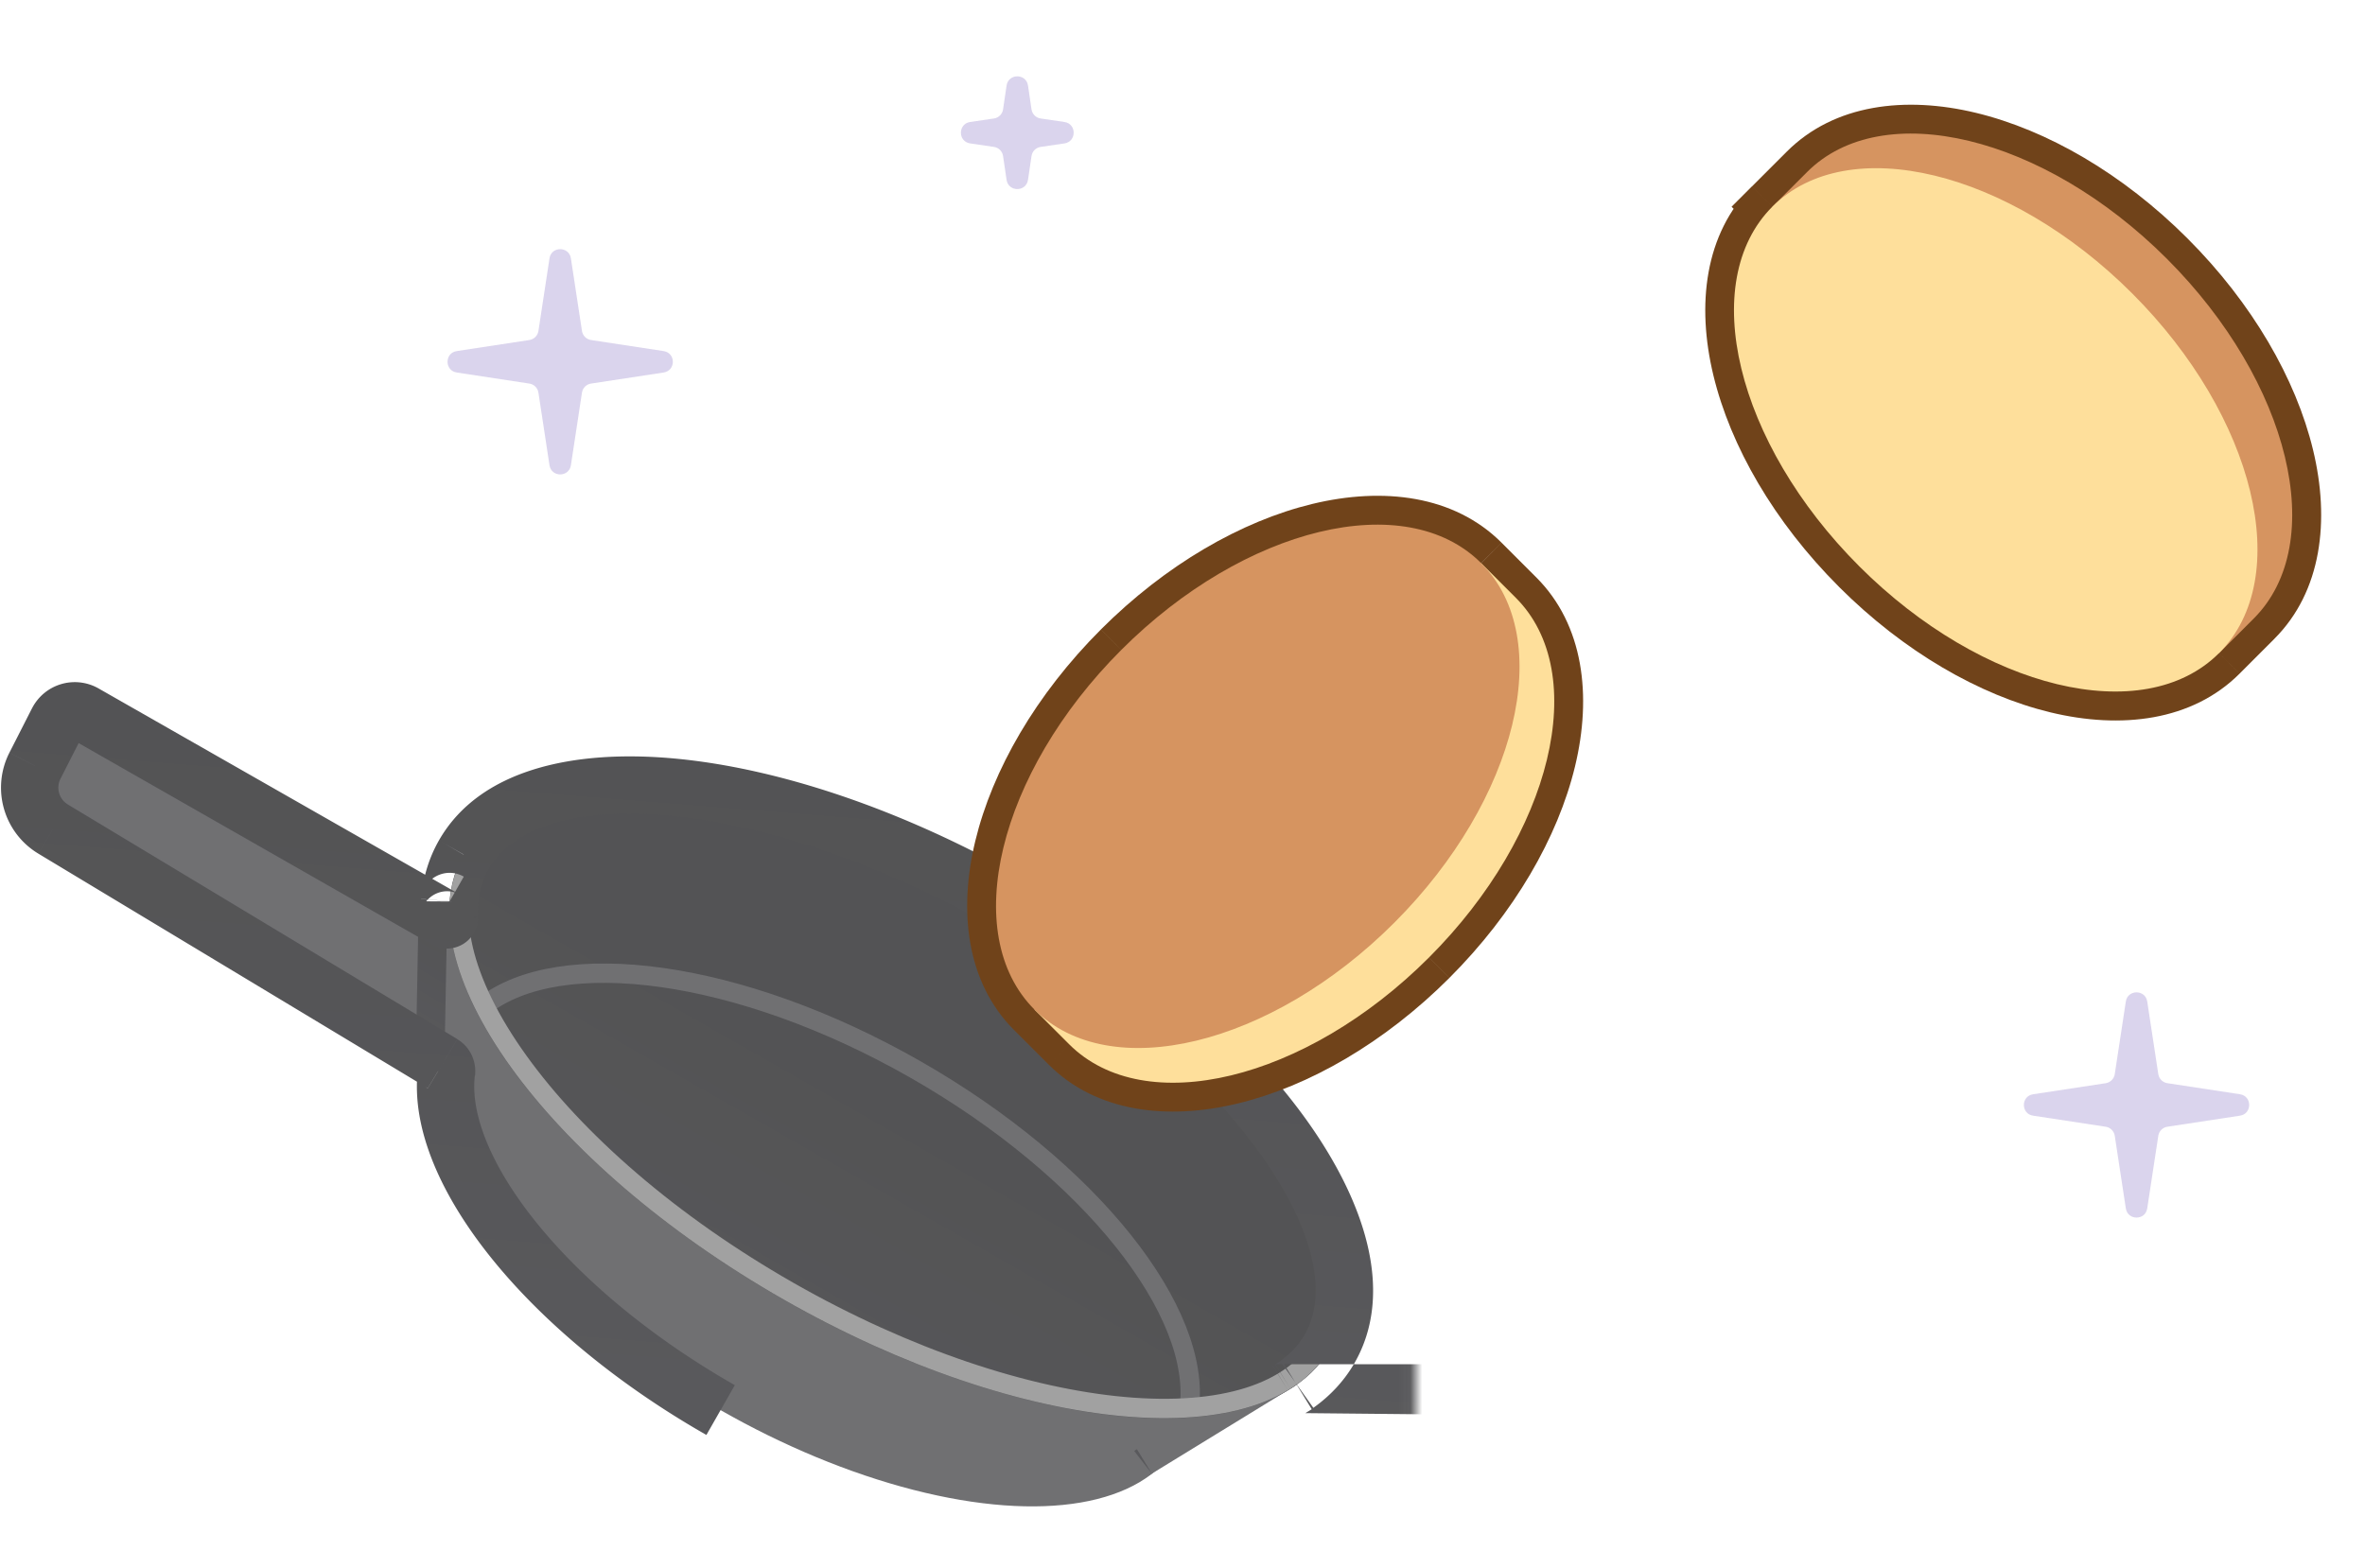 <svg xmlns="http://www.w3.org/2000/svg" xmlns:v="https://vecta.io/nano" width="202" height="134" fill="none"><g clip-path="url(#G)" opacity=".9"><g fill="#606063"><ellipse rx="35.329" ry="16.759" transform="matrix(-.869 -.496 -.496 .869 69.863 105.917)"/><path d="M96.673 126.95l14.097-8.644-72.385-41.3-.102 16.63 58.4 33.315z"/><path d="M41.893 80.74L7.205 60.947a1.65 1.65 0 0 0-2.291.685l-1.93 3.79a4.13 4.13 0 0 0 1.549 5.41l35.888 21.623 1.472-11.72z"/></g><ellipse fill="url(#D)" rx="42.576" ry="19.476" transform="matrix(-.869 -.496 -.496 .869 76.597 94.116)"/><g stroke-width="1.652"><path stroke="#606063" d="M101.565 120.4c1.16-8.27-8.41-20.488-23.397-29.04s-30.375-10.574-36.905-5.366"/><path stroke="#979797" d="M40.335 73.426c-2.407 4.22-.95 10.422 3.96 17.25 4.862 6.763 12.928 13.857 23.06 19.64s20.344 9.115 28.64 9.86c8.375.752 14.457-1.15 16.864-5.368s.95-10.422-3.96-17.25c-4.862-6.763-12.928-13.857-23.06-19.64s-20.344-9.115-28.64-9.86c-8.375-.75-14.457 1.15-16.865 5.368z"/></g><path stroke="url(#E)" stroke-width="2.449" d="M36.99 77.086l-.27 14.43"/><mask id="A" width="125.963" height="76.447" x="-5.031" y="57.228" fill="#000" maskUnits="userSpaceOnUse"><path fill="#fff" d="M-5.03 57.228h125.963v76.447H-5.03z"/><path fill-rule="evenodd" d="M61.558 120.473c-14.89-8.496-24.432-20.608-23.42-28.876.035-.287-.093-.57-.34-.72L4.534 70.833a4.13 4.13 0 0 1-1.549-5.41l1.93-3.79a1.65 1.65 0 0 1 2.291-.685L38.08 78.563c.13.075.294-.02.295-.17-.01-.325-.01-.645.006-.96l.002-.412c.018-.004.025-.008.025-.014.12-1.44.517-2.78 1.208-4 5.33-9.343 26.208-7.47 46.632 4.183s32.658 28.673 27.328 38.015c-.69 1.21-1.643 2.233-2.82 3.07.007.018.007.026.001.03l-.543.333c-.025.016-.05.03-.077.047-.047.03-.095.06-.143.088l-11.61 7.12c-6.574 5.13-21.898 3.09-36.825-5.428z"/></mask><path fill="url(#F)" d="M61.558 120.473l-1.214 2.127 1.214-2.127zM4.534 70.833L3.27 72.93l1.264-2.098zm-1.55-5.4l-2.183-1.11 2.183 1.11zm1.93-3.79l2.183 1.11-2.183-1.11zm2.29-.685L8.42 58.82l-1.214 2.127zm31.177 16.486l2.446.114.002-.05v-.05l-2.45-.015zm1.235-4.416L37.5 71.802l2.127 1.214zM86.25 77.2l1.214-2.127L86.25 77.2zm27.328 38.015l2.127 1.214-2.127-1.214zm-3.363 3.433l-1.28-2.088-.012.007-.01.007 1.303 2.074zm-.077.047l-1.286-2.083 1.286 2.083zm-.143.088l-1.258-2.102-.022.014 1.28 2.088zm-11.61 7.12l-1.28-2.088-.118.073-.11.084 1.506 1.93zm12.374-7.587l1.28 2.087-1.28-2.087zm-.001-.03l1.42 1.997-1.42-1.997zM38.384 77.02l-2.45-.015 2.45.015zm-.303 1.543l1.214-2.127-1.214 2.127zm.328-1.557l-2.44-.206 2.44.206zm-.27 14.59l-2.43-.298 2.43.298zm-.34-.72l1.264-2.098-1.264 2.098zm-2.1.422c-.627 5.12 2.002 10.88 6.268 16.185 4.342 5.4 10.7 10.74 18.368 15.116l2.427-4.254c-7.222-4.12-13.08-9.084-16.978-13.93-3.974-4.942-5.61-9.37-5.224-12.52l-4.862-.596zM3.27 72.93l33.265 20.043 2.528-4.195L5.798 68.736 3.27 72.93zm-2.468-8.62a6.58 6.58 0 0 0 2.468 8.619l2.528-4.195a1.68 1.68 0 0 1-.63-2.202L.802 64.312zm1.93-3.79l-1.93 3.79 4.365 2.222 1.93-3.79-4.365-2.222zM8.42 58.82a4.1 4.1 0 0 0-5.687 1.702l4.365 2.222c-.206.406-.7.556-1.105.33L8.42 58.82zm30.876 17.617L8.42 58.82 5.99 63.073 36.868 80.7l2.427-4.254zm-3.36.882a14.58 14.58 0 0 0-.007 1.155l4.895-.16a9.68 9.68 0 0 1 .005-.767l-4.893-.227zm0-.313l-.002.412 4.898.03.002-.412-4.898-.03zm1.555-5.203c-.882 1.546-1.372 3.234-1.52 4.998l4.88.41c.094-1.116.395-2.106.895-2.982L37.5 71.802zm49.972 3.27c-10.445-5.96-21.108-9.482-29.97-10.277-8.626-.774-16.572.996-20.002 7.007l4.254 2.427c1.9-3.33 7.06-5.296 15.3-4.556 8.015.72 18.003 3.96 27.98 9.653l2.427-4.254zm28.242 41.356c3.43-6.01.9-13.752-4.145-20.784-5.194-7.225-13.65-14.612-24.097-20.572l-2.427 4.254c9.978 5.693 17.85 12.643 22.547 19.176 4.835 6.727 5.768 12.167 3.868 15.5l4.254 2.427zm-3.53 3.853c1.443-1.026 2.647-2.308 3.53-3.853L111.45 114c-.5.875-1.2 1.638-2.112 2.287l2.837 3.993zm-.68.453l.543-.333-2.56-4.175-.543.333 77.035c-.01 1.867-2.03 3.03-3.65 2.105l2.427-4.254a2.46 2.46 0 0 0-3.675 2.119l4.898.03zM36.868 80.7a2.65 2.65 0 0 0 3.957-2.282l-4.898-.03c.01-1.722 1.872-2.796 3.368-1.942L36.868 80.7zm.316-1.55a2.46 2.46 0 0 0 3.667-1.928l-4.88-.41c.15-1.765 2.082-2.805 3.642-1.915l-2.427 4.254zm3.387 12.755c.145-1.18-.378-2.435-1.508-3.116l-2.528 4.195a1.72 1.72 0 0 1-.826-1.675l4.862.596z" mask="url(#A)"/><mask id="B" width="72.832" height="72.832" x="72.421" y="32.209" fill="#000" maskUnits="userSpaceOnUse"><path fill="#fff" d="M72.42 32.208h72.832v72.832H72.42z"/><path fill-rule="evenodd" d="M88.356 86.256c-6.438-6.438-3.117-20.196 7.418-30.73s24.293-13.855 30.73-7.418l2.967 2.967c6.437 6.438 3.116 20.196-7.418 30.73S97.76 95.66 91.323 89.223l-2.967-2.967z"/></mask><path fill="#612f01" d="M126.515 48.12l-1.744 1.744v-.003l1.746-1.74zm2.956 2.956l1.744-1.744-1.744 1.744zM90.1 84.512l.117.126.08.096.045.06.014.02-.014-.02-.045-.06-.08-.096-.117-.126L86.612 88l-.117-.126-.08-.096-.045-.06-.014-.02.014.02.045.06.08.096.117.126 3.488-3.488zm7.418-27.242c-5 5-8.2 10.684-9.42 15.736-1.23 5.1-.38 9.125 2.002 11.506L86.612 88c-4.056-4.056-4.763-10.13-3.31-16.15 1.465-6.07 5.192-12.532 10.727-18.067l3.488 3.488zm27.243-7.418c-2.382-2.38-6.407-3.233-11.507-2.002-5.05 1.22-10.736 4.42-15.736 9.42L94.03 53.78c5.535-5.535 11.997-9.262 18.067-10.727 6.022-1.454 12.095-.747 16.152 3.31l-3.488 3.488zm.01.01l3.48-3.497c.004.005.01.01.014.015l-3.493 3.482zm2.958 2.958l-2.956-2.956 3.488-3.488 2.956 2.956-3.488 3.488zM120.31 80.06c5-5 8.2-10.684 9.42-15.736 1.23-5.1.38-9.125-2.002-11.506l3.488-3.488c4.056 4.056 4.762 10.13 3.31 16.15-1.465 6.07-5.192 12.532-10.727 18.067l-3.488-3.488zM93.067 87.48c2.38 2.38 6.406 3.233 11.506 2.002 5.052-1.22 10.736-4.42 15.736-9.42l3.488 3.488c-5.535 5.535-11.996 9.26-18.067 10.727-6.022 1.454-12.095.747-16.15-3.31l3.488-3.488zM90.1 84.512l2.967 2.967-3.488 3.488L86.612 88l3.488-3.488z" mask="url(#B)"/><path fill="#fedc90" d="M91.323 89.223c6.438 6.438 20.197 3.117 30.73-7.418s13.855-24.293 7.417-30.73l-2.967-2.967-38.148 38.148 2.967 2.967z"/><path fill="#d1884f" d="M88.356 86.256c6.438 6.438 20.196 3.117 30.73-7.418s13.855-24.293 7.418-30.73-20.196-3.117-30.73 7.418-13.855 24.293-7.418 30.73z"/><mask id="C" width="72.832" height="72.832" x="135.487" y="-1.088" fill="#000" maskUnits="userSpaceOnUse"><path fill="#fff" d="M135.487-1.088h72.832v72.832h-72.832z"/><path fill-rule="evenodd" d="M189.586 55.758l-.052.052c-6.438 6.438-20.196 3.117-30.73-7.418s-13.856-24.292-7.42-30.73h0l2.967-2.967c6.438-6.438 20.196-3.117 30.73 7.418s13.855 24.293 7.417 30.73l-2.914 2.915z"/></mask><path fill="#612f01" d="M189.586 55.758l-1.757-1.73.007-.006.006-.006 1.744 1.744zm-38.2-38.095l1.744-1.744 1.744 1.744-1.744 1.744-1.744-1.744zm0 0l-1.744 1.744-1.744-1.744 1.744-1.744 1.744 1.744zm2.967-2.967l-1.744-1.744 1.744 1.744zM192.5 52.843l1.744 1.744-1.744-1.744zm-4.7 1.223l.04-.04 3.513 3.463-.064.065-3.488-3.488zm-27.243-7.418c5 5 10.685 8.2 15.737 9.42 5.1 1.23 9.125.38 11.506-2.002l3.488 3.488c-4.056 4.056-10.13 4.763-16.152 3.31-6.07-1.465-12.532-5.192-18.066-10.727l3.487-3.488zm-7.418-27.242c-2.38 2.382-3.232 6.406-2 11.506 1.22 5.052 4.42 10.736 9.42 15.736l-3.487 3.488c-5.535-5.535-9.262-11.996-10.727-18.066-1.454-6.022-.747-12.095 3.308-16.15l3.488 3.487zm0-3.488h0l-3.488 3.488 3.488-3.488zm2.967.52l-2.967 2.967-3.488-3.488 2.967-2.967 3.488 3.488zm27.243 7.418c-5-5-10.685-8.2-15.736-9.42-5.1-1.23-9.125-.38-11.507 2.002l-3.488-3.488c4.057-4.056 10.13-4.763 16.152-3.31 6.07 1.465 12.532 5.192 18.067 10.727l-3.488 3.488zm7.417 27.242c2.382-2.38 3.234-6.406 2.003-11.506-1.22-5.052-4.42-10.736-9.42-15.736l3.488-3.488c5.534 5.534 9.26 11.996 10.726 18.067 1.454 6.022.747 12.095-3.31 16.15l-3.488-3.488zm-2.914 2.915l2.914-2.915 3.488 3.488-2.914 2.915-3.488-3.488z" mask="url(#C)"/><path fill="#d1884f" d="M192.5 52.842c6.437-6.438 3.116-20.196-7.418-30.73s-24.293-13.855-30.73-7.418l-2.967 2.967 38.148 38.148 2.967-2.967z"/><path fill="#fedc90" d="M189.534 55.8c6.437-6.438 3.116-20.196-7.418-30.73s-24.293-13.855-30.73-7.418-3.117 20.196 7.417 30.73 24.293 13.855 30.73 7.418z"/><g fill="#aea0d6"><path d="M48.762 22.074c-.16-1.047-1.67-1.047-1.828 0l-.945 6.202c-.06.4-.375.714-.775.775l-6.202.945c-1.047.16-1.047 1.67 0 1.83l6.202.945c.4.06.714.375.775.775l.945 6.202c.16 1.047 1.67 1.047 1.828 0l.945-6.202c.06-.4.375-.714.775-.775l6.202-.945c1.047-.16 1.047-1.67 0-1.83l-6.202-.945c-.4-.06-.714-.375-.775-.775l-.945-6.202zM183.4 85.57c-.16-1.047-1.67-1.047-1.828 0l-.945 6.202c-.06.4-.375.714-.775.775l-6.202.945c-1.047.16-1.047 1.67 0 1.828l6.202.945c.4.06.714.375.775.775l.945 6.2c.16 1.048 1.67 1.048 1.828 0l.945-6.2c.06-.4.375-.714.775-.775l6.202-.945c1.048-.16 1.048-1.67 0-1.83l-6.202-.945c-.4-.06-.714-.375-.775-.775l-.945-6.202zM85.974 7.308c.16-1.047 1.67-1.047 1.83 0l.3 2.04c.06.4.375.714.775.775l2.04.3c1.047.16 1.047 1.67 0 1.83l-2.04.3c-.4.06-.714.375-.775.775l-.3 2.04c-.16 1.047-1.67 1.047-1.83 0l-.3-2.04c-.06-.4-.375-.714-.775-.775l-2.04-.3c-1.047-.16-1.047-1.67 0-1.83l2.04-.3c.4-.06.714-.375.775-.775l.3-2.04z" opacity=".5"/></g></g><defs><linearGradient id="D" x1="42.576" x2="42.576" y1="0" y2="38.952" gradientUnits="userSpaceOnUse"><stop stop-color="#404042"/><stop offset="1" stop-color="#48484b"/></linearGradient><linearGradient id="E" x1="40.016" x2="33.695" y1="78.836" y2="89.766" gradientUnits="userSpaceOnUse"><stop stop-color="#404042"/><stop offset="1" stop-color="#48484b"/></linearGradient><linearGradient id="F" x1="60.591" x2="55.695" y1="65.065" y2="126.187" gradientUnits="userSpaceOnUse"><stop stop-color="#404042"/><stop offset="1" stop-color="#48484b"/></linearGradient><clipPath id="G"><path fill="#fff" d="M0 0h202v133.654H0z"/></clipPath></defs></svg>